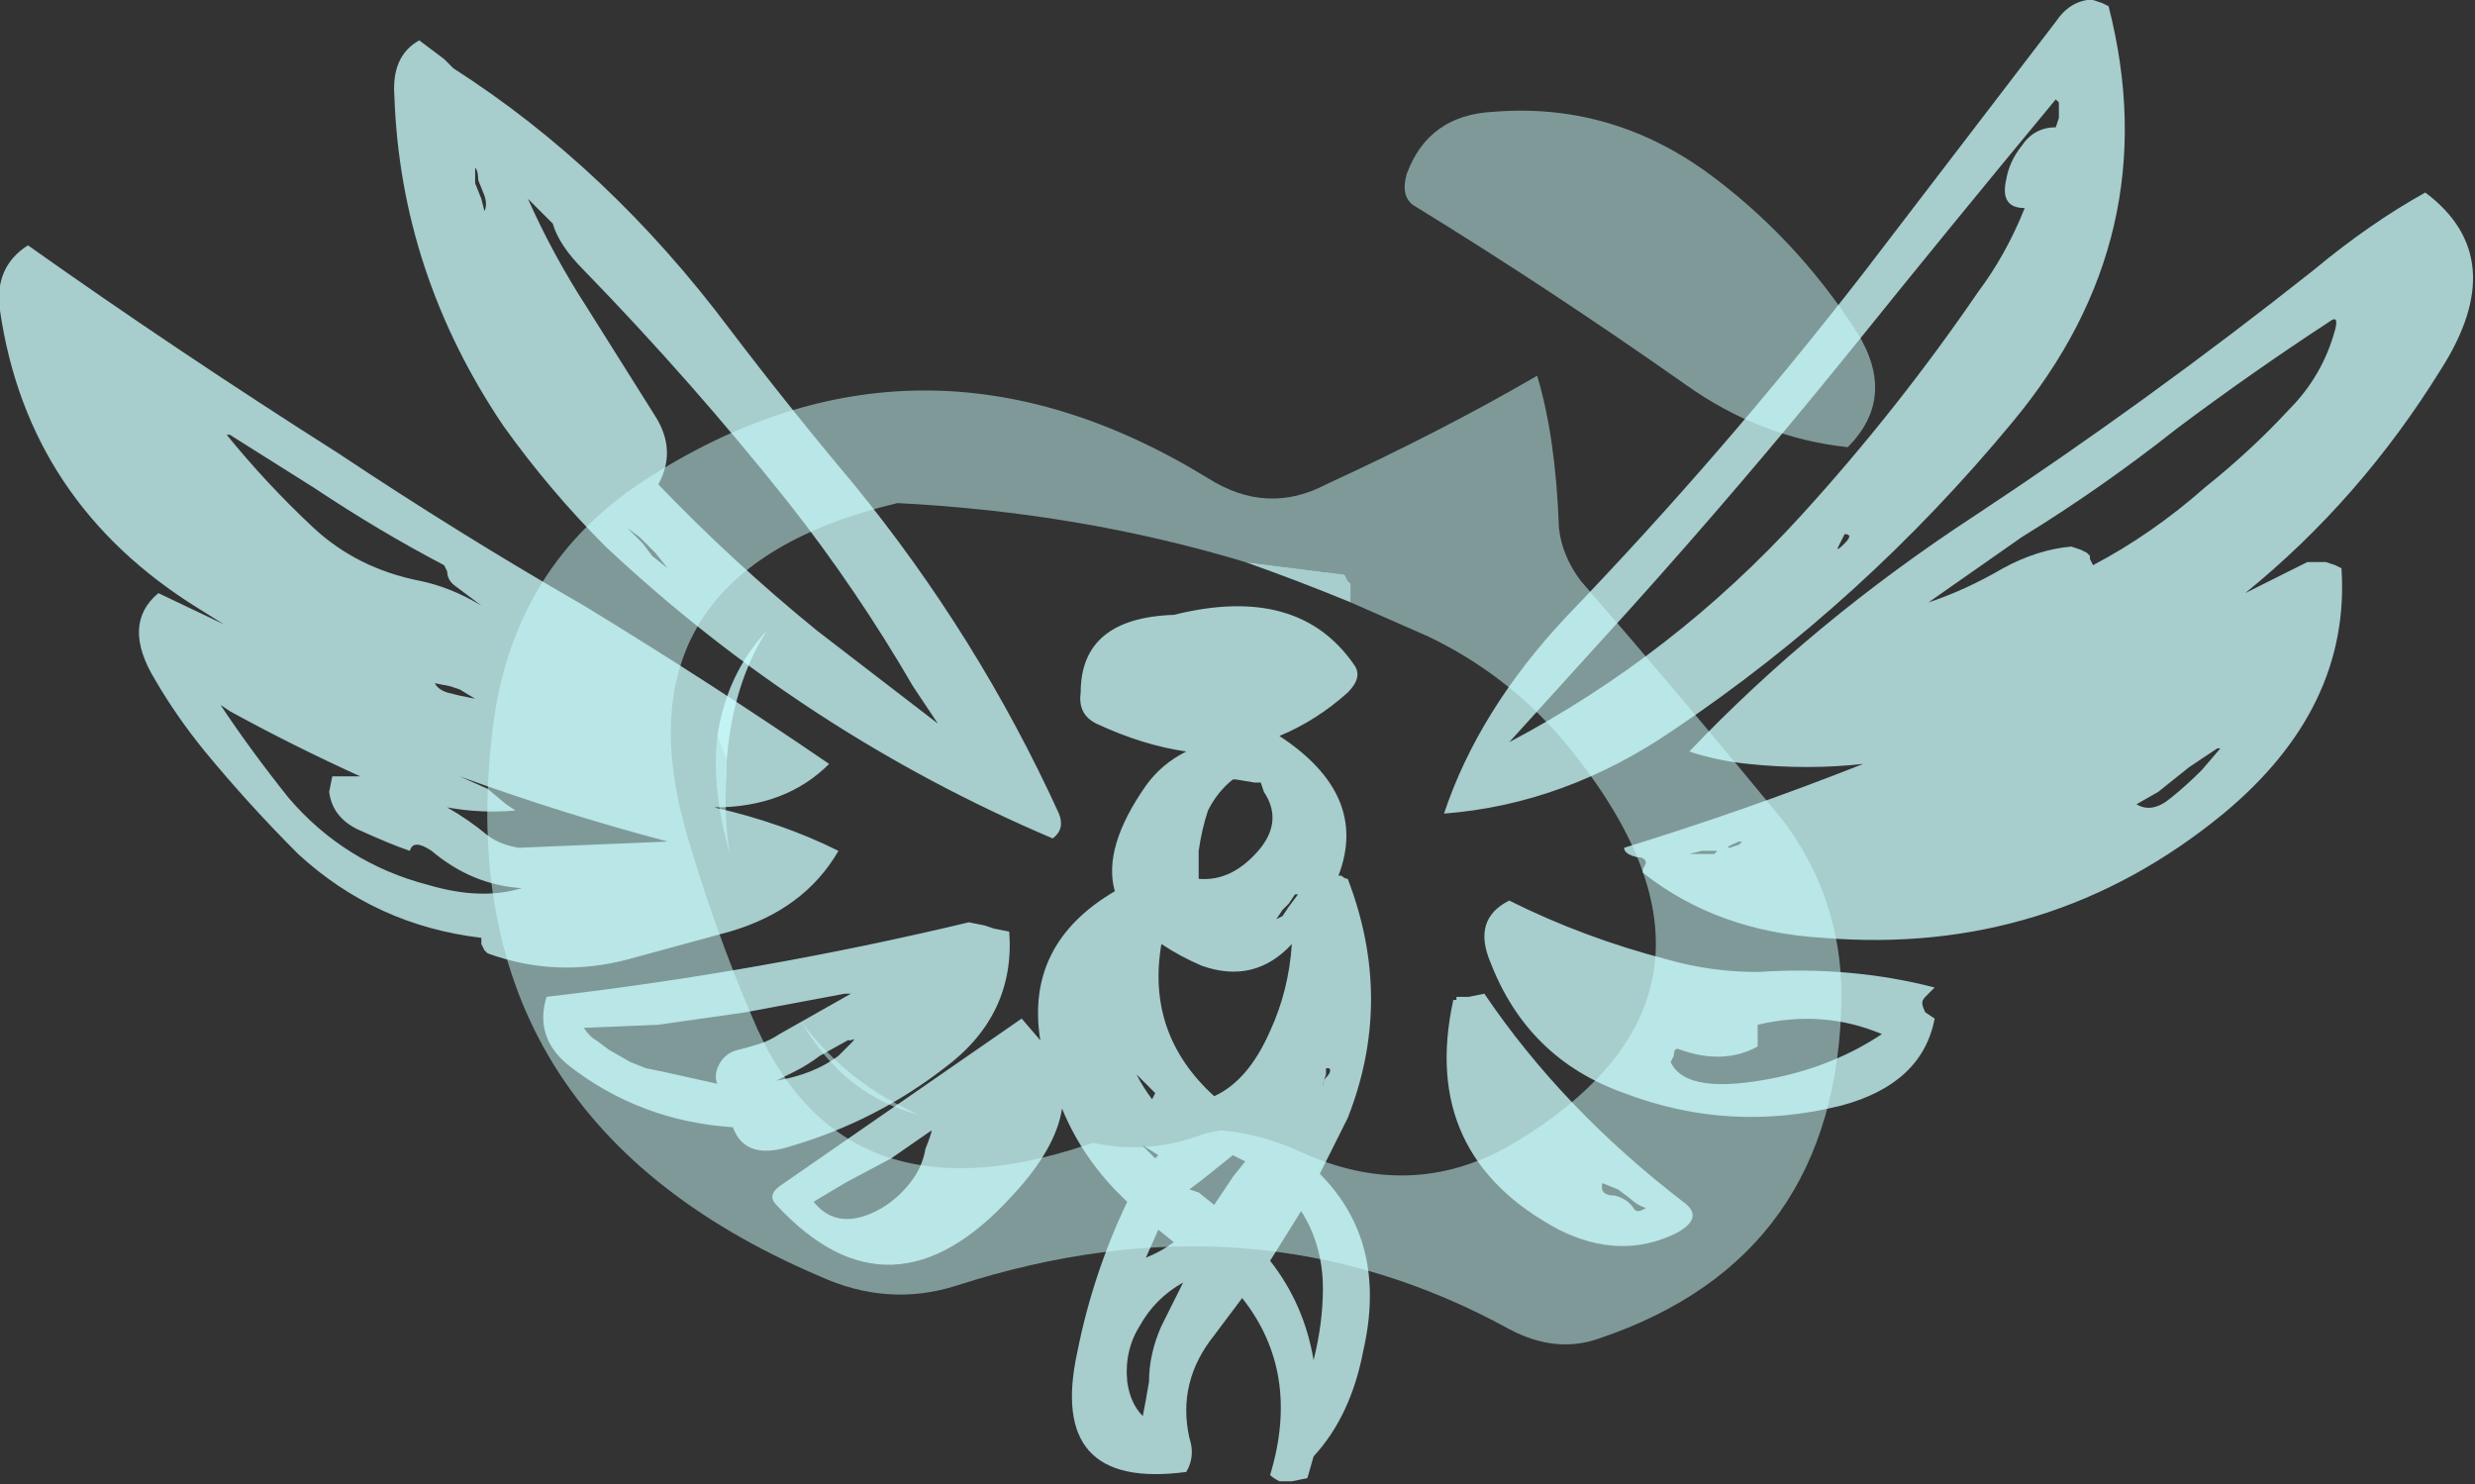<?xml version="1.0" encoding="UTF-8" standalone="no"?>
<svg xmlns:ffdec="https://www.free-decompiler.com/flash" xmlns:xlink="http://www.w3.org/1999/xlink" ffdec:objectType="shape" height="23.9px" width="39.85px" xmlns="http://www.w3.org/2000/svg">
  <rect width="100%" height="100%" fill="#333333" stroke="none"/>
  <g transform="matrix(1.0, 0.0, 0.0, 1.0, 19.55, 23.85)">
    <path d="M3.1 -21.05 Q3.45 -22.0 4.5 -22.05 6.35 -22.2 7.9 -21.1 9.35 -20.05 10.35 -18.5 11.0 -17.45 10.2 -16.65 8.8 -16.8 7.6 -17.65 5.4 -19.2 3.2 -20.55 3.0 -20.7 3.1 -21.05 M2.2 -14.15 L2.2 -14.45 2.15 -14.5 2.1 -14.6 0.5 -14.8 Q-2.15 -15.6 -5.1 -15.75 -9.7 -14.65 -8.5 -10.45 -8.05 -8.9 -7.45 -7.5 -6.05 -4.1 -2.1 -5.4 L-1.95 -5.45 Q-1.05 -5.25 -0.15 -5.6 L0.1 -5.65 Q0.75 -5.6 1.4 -5.3 3.15 -4.5 4.75 -5.4 9.0 -7.9 5.6 -11.95 4.7 -13.0 3.45 -13.6 L2.2 -14.15 M5.2 -17.8 Q5.5 -16.8 5.55 -15.35 5.6 -14.9 5.9 -14.5 7.55 -12.6 9.15 -10.65 10.1 -9.4 10.1 -7.8 10.05 -3.6 6.2 -2.3 5.5 -2.05 4.75 -2.45 0.65 -4.7 -4.15 -3.15 -5.25 -2.8 -6.35 -3.3 -12.45 -5.9 -11.6 -12.25 -11.25 -14.75 -9.2 -16.1 -4.75 -19.0 -0.1 -16.15 0.85 -15.55 1.8 -16.05 3.65 -16.9 5.2 -17.8 M2.2 -13.85 L2.2 -13.85 M-7.85 -11.6 L-7.85 -11.4 Q-7.9 -10.75 -7.8 -10.1 -8.1 -11.15 -8.0 -12.0 L-7.85 -11.6 M-6.65 -7.4 Q-5.9 -6.4 -4.75 -5.9 -5.95 -6.2 -6.65 -7.4" fill="#ccfffe" fill-opacity="0.502" fill-rule="evenodd" stroke="none"/>
    <path d="M2.2 -14.15 Q1.35 -14.5 0.5 -14.8 L2.1 -14.6 2.15 -14.5 2.2 -14.45 2.2 -14.15 M-8.0 -12.0 Q-7.85 -13.0 -7.2 -13.7 -7.75 -12.85 -7.85 -11.6 L-8.0 -12.0" fill="#ccfffe" fill-opacity="0.753" fill-rule="evenodd" stroke="none"/>
    <path d="M14.15 -23.85 L14.3 -23.8 14.4 -23.75 Q15.35 -20.05 12.85 -17.05 10.45 -14.15 7.4 -12.1 5.65 -10.9 3.7 -10.75 4.25 -12.4 5.65 -13.9 8.2 -16.55 10.45 -19.45 L13.55 -23.5 Q13.75 -23.8 14.05 -23.85 L14.15 -23.85 M13.6 -21.95 L13.6 -22.2 13.55 -22.25 Q11.85 -20.2 10.2 -18.15 8.5 -16.05 6.7 -14.05 L4.75 -11.9 Q7.4 -13.3 9.45 -15.55 11.0 -17.25 12.3 -19.15 12.75 -19.75 13.05 -20.5 12.65 -20.5 12.75 -20.95 12.8 -21.25 13.0 -21.5 13.2 -21.8 13.55 -21.8 L13.6 -21.95 M13.8 -15.05 L13.95 -15.0 14.05 -14.95 14.1 -14.9 14.1 -14.85 14.15 -14.75 Q15.1 -15.25 15.95 -16.0 16.7 -16.6 17.3 -17.25 17.85 -17.8 18.05 -18.55 18.1 -18.75 18.0 -18.7 16.7 -17.85 15.5 -16.95 14.3 -16.0 13.0 -15.2 L11.5 -14.15 Q12.1 -14.35 12.7 -14.7 13.25 -15.0 13.8 -15.05 M17.9 -14.8 L18.05 -14.75 18.15 -14.7 Q18.3 -12.45 16.25 -10.75 13.45 -8.45 9.8 -8.75 8.1 -8.85 6.9 -9.8 L6.9 -9.85 6.95 -9.95 Q6.95 -10.05 6.8 -10.05 6.6 -10.1 6.6 -10.2 8.55 -10.8 10.45 -11.55 9.55 -11.45 8.6 -11.55 8.1 -11.6 7.65 -11.75 9.65 -13.85 12.25 -15.55 15.05 -17.4 17.7 -19.5 18.6 -20.25 19.5 -20.75 20.9 -19.7 19.75 -17.9 18.45 -15.8 16.6 -14.3 L17.6 -14.8 17.9 -14.8 M10.05 -15.05 Q10.0 -14.95 10.15 -15.1 10.3 -15.25 10.15 -15.25 L10.05 -15.05 M8.3 -10.2 L8.45 -10.25 8.5 -10.3 8.45 -10.3 Q8.2 -10.2 8.3 -10.2 M8.15 -10.15 L7.85 -10.15 7.65 -10.1 8.05 -10.1 8.1 -10.15 8.15 -10.15 M11.45 -7.8 Q11.4 -7.75 11.4 -7.7 11.4 -7.65 11.45 -7.55 L11.6 -7.45 Q11.4 -6.4 10.1 -6.05 8.3 -5.6 6.6 -6.25 5.05 -6.8 4.45 -8.35 4.15 -9.05 4.75 -9.35 5.95 -8.75 7.3 -8.4 8.0 -8.2 8.75 -8.2 10.25 -8.3 11.6 -7.95 L11.45 -7.8 M8.75 -7.25 L8.75 -7.0 Q8.2 -6.7 7.5 -6.95 7.4 -7.0 7.4 -6.85 L7.35 -6.75 Q7.6 -6.2 9.05 -6.5 10.0 -6.7 10.75 -7.2 9.8 -7.6 8.75 -7.35 L8.75 -7.25 M0.65 -11.25 L0.35 -11.3 0.3 -11.3 Q0.05 -11.1 -0.1 -10.8 -0.2 -10.5 -0.25 -10.15 L-0.25 -9.7 Q0.3 -9.65 0.75 -10.2 1.1 -10.65 0.8 -11.1 L0.75 -11.25 0.65 -11.25 M1.05 -12.0 Q2.5 -11.05 2.0 -9.75 L2.05 -9.75 Q2.1 -9.7 2.15 -9.7 2.9 -7.75 2.15 -5.85 L1.7 -4.95 Q2.8 -3.85 2.4 -2.1 2.2 -1.05 1.6 -0.4 L1.5 -0.05 1.25 0.0 1.05 0.0 Q0.95 -0.05 0.9 -0.1 1.4 -1.75 0.45 -2.95 L0.0 -2.35 Q-0.6 -1.6 -0.4 -0.7 -0.3 -0.4 -0.45 -0.15 -2.7 0.15 -2.2 -2.1 -1.95 -3.35 -1.4 -4.5 -2.1 -5.15 -2.45 -6.0 -2.55 -5.35 -3.25 -4.6 -5.2 -2.45 -7.05 -4.45 -7.2 -4.6 -7.0 -4.75 L-3.1 -7.45 -2.8 -7.1 Q-3.05 -8.65 -1.6 -9.5 -1.8 -10.2 -1.1 -11.2 -0.85 -11.55 -0.45 -11.75 -1.15 -11.85 -1.9 -12.2 -2.2 -12.35 -2.15 -12.7 -2.15 -13.9 -0.65 -13.95 1.35 -14.45 2.25 -13.15 2.4 -12.95 2.15 -12.7 1.65 -12.25 1.05 -12.0 M1.2 -9.25 L1.35 -9.45 1.3 -9.45 1.2 -9.3 1.1 -9.2 1.0 -9.05 1.1 -9.1 1.2 -9.25 M1.25 -8.65 Q0.65 -8.0 -0.2 -8.3 -0.55 -8.45 -0.85 -8.65 -1.1 -7.2 0.0 -6.2 0.55 -6.45 0.9 -7.25 1.2 -7.9 1.25 -8.65 M3.9 -7.75 L3.9 -7.8 4.1 -7.8 4.35 -7.85 Q5.6 -6.0 7.55 -4.5 7.9 -4.25 7.45 -4.0 6.55 -3.55 5.55 -4.05 3.3 -5.25 3.85 -7.75 L3.9 -7.75 M1.75 -6.35 Q1.75 -6.45 1.8 -6.5 1.9 -6.6 1.85 -6.65 L1.8 -6.65 1.8 -6.55 1.75 -6.4 1.75 -6.3 Q1.75 -6.2 1.75 -6.35 M0.3 -5.25 L-0.2 -4.85 -0.4 -4.7 -0.25 -4.65 0.0 -4.45 0.3 -4.9 0.5 -5.15 0.3 -5.25 M0.9 -3.55 Q1.45 -2.85 1.6 -1.95 1.75 -2.55 1.75 -3.1 1.75 -3.8 1.4 -4.35 L0.9 -3.55 M6.95 -4.4 Q6.8 -4.45 6.7 -4.55 L6.5 -4.7 6.25 -4.8 Q6.2 -4.6 6.45 -4.6 6.65 -4.55 6.75 -4.4 6.8 -4.3 6.95 -4.4 M15.7 -11.5 L15.2 -11.1 14.85 -10.9 Q15.1 -10.75 15.4 -11.0 15.65 -11.2 15.9 -11.45 L16.2 -11.8 16.15 -11.8 15.7 -11.5 M-10.1 -18.9 L-9.0 -17.15 Q-8.65 -16.6 -8.95 -16.05 -7.75 -14.8 -6.4 -13.7 L-4.45 -12.2 -4.85 -12.8 Q-5.75 -14.35 -6.85 -15.75 -8.4 -17.7 -10.15 -19.5 -10.55 -19.9 -10.65 -20.25 L-11.05 -20.65 Q-10.65 -19.75 -10.1 -18.9 M-9.45 -15.35 L-9.2 -15.1 -9.05 -14.9 -8.8 -14.7 -9.0 -14.95 -9.25 -15.2 -9.45 -15.35 M-11.45 -17.0 Q-13.1 -19.45 -13.2 -22.3 -13.25 -22.95 -12.8 -23.2 L-12.4 -22.9 -12.25 -22.75 Q-9.75 -21.15 -7.8 -18.55 -6.85 -17.3 -5.8 -16.05 -3.8 -13.6 -2.5 -10.75 -2.4 -10.5 -2.6 -10.35 -6.6 -12.05 -9.8 -15.05 -10.7 -15.95 -11.45 -17.0 M-19.1 -19.9 Q-16.7 -18.2 -14.1 -16.55 -12.15 -15.25 -10.15 -14.1 -8.1 -12.85 -6.2 -11.55 -6.9 -10.85 -8.05 -10.85 -6.95 -10.6 -6.05 -10.15 -6.6 -9.2 -7.8 -8.85 L-9.45 -8.4 Q-10.6 -8.1 -11.7 -8.5 L-11.75 -8.55 -11.8 -8.65 -11.8 -8.75 Q-13.5 -8.95 -14.75 -10.1 -15.55 -10.9 -16.25 -11.75 -16.7 -12.3 -17.05 -12.9 -17.6 -13.8 -17.0 -14.3 L-15.95 -13.8 -16.35 -14.05 Q-19.1 -15.75 -19.55 -18.85 -19.65 -19.55 -19.1 -19.9 M-11.9 -20.9 L-11.8 -20.65 -11.75 -20.45 Q-11.7 -20.55 -11.75 -20.7 L-11.85 -20.95 Q-11.85 -21.1 -11.9 -21.15 L-11.9 -20.9 M-15.85 -16.85 L-15.9 -16.85 Q-15.25 -16.05 -14.5 -15.35 -13.8 -14.7 -12.8 -14.5 -12.3 -14.4 -11.8 -14.1 L-12.2 -14.4 Q-12.35 -14.5 -12.35 -14.65 L-12.4 -14.75 Q-13.45 -15.3 -14.5 -16.0 L-15.85 -16.85 M-12.55 -12.85 Q-12.5 -12.75 -12.35 -12.7 L-12.15 -12.65 -11.9 -12.6 -12.15 -12.75 -12.3 -12.8 -12.55 -12.85 M-13.75 -11.35 Q-14.85 -11.85 -15.85 -12.4 L-16.0 -12.5 Q-15.5 -11.75 -14.9 -11.0 -14.0 -9.95 -12.65 -9.6 -11.8 -9.35 -11.15 -9.55 -11.95 -9.6 -12.6 -10.15 -12.9 -10.35 -12.95 -10.15 -13.25 -10.25 -13.8 -10.5 -14.2 -10.7 -14.25 -11.1 L-14.2 -11.35 -13.75 -11.35 M-11.7 -11.15 L-11.4 -10.9 -11.25 -10.8 Q-11.8 -10.75 -12.35 -10.85 -12.0 -10.65 -11.7 -10.4 -11.5 -10.25 -11.2 -10.2 L-8.8 -10.3 Q-10.5 -10.75 -12.15 -11.35 L-11.7 -11.15 M-3.6 -11.55 L-3.6 -11.55 M-3.7 -8.95 L-3.55 -8.9 -3.3 -8.85 Q-3.2 -7.5 -4.35 -6.65 -5.45 -5.8 -6.8 -5.4 -7.55 -5.15 -7.75 -5.7 -9.25 -5.8 -10.4 -6.7 -10.95 -7.15 -10.75 -7.8 -7.3 -8.2 -3.95 -9.0 L-3.7 -8.95 M-9.95 -7.1 L-9.75 -6.95 -9.4 -6.75 -9.15 -6.65 -8.9 -6.6 -8.0 -6.4 Q-8.05 -6.5 -8.0 -6.65 -7.9 -6.9 -7.65 -6.95 -7.45 -7.0 -7.3 -7.05 -7.15 -7.1 -7.0 -7.2 L-5.85 -7.85 -5.95 -7.85 -7.55 -7.55 -8.95 -7.35 -10.15 -7.3 Q-10.05 -7.15 -9.95 -7.1 M-5.9 -7.1 L-6.35 -6.85 Q-6.55 -6.7 -6.75 -6.6 L-7.05 -6.45 Q-6.75 -6.5 -6.5 -6.6 -6.25 -6.7 -6.05 -6.85 L-5.85 -7.05 Q-5.75 -7.15 -5.85 -7.1 L-5.9 -7.1 M-6.45 -4.5 Q-6.05 -4.0 -5.35 -4.4 -5.1 -4.55 -4.9 -4.8 -4.7 -5.05 -4.65 -5.35 -4.55 -5.6 -4.55 -5.65 L-5.2 -5.2 -5.95 -4.8 -6.45 -4.5 M-0.95 -6.25 L-1.25 -6.55 Q-1.15 -6.35 -1.0 -6.15 L-0.95 -6.25 M-1.1 -3.6 Q-0.85 -3.7 -0.65 -3.85 L-0.9 -4.05 -1.1 -3.6 M-0.9 -5.25 Q-1.05 -5.35 -1.15 -5.4 L-0.95 -5.2 -0.9 -5.25 M-0.5 -3.2 Q-0.95 -2.95 -1.2 -2.5 -1.45 -2.1 -1.4 -1.6 -1.35 -1.25 -1.15 -1.05 -1.1 -1.3 -1.05 -1.6 -1.05 -2.05 -0.85 -2.5 L-0.5 -3.2" fill="#ccfffe" fill-opacity="0.753" fill-rule="evenodd" stroke="none"/>
  </g>
</svg>
